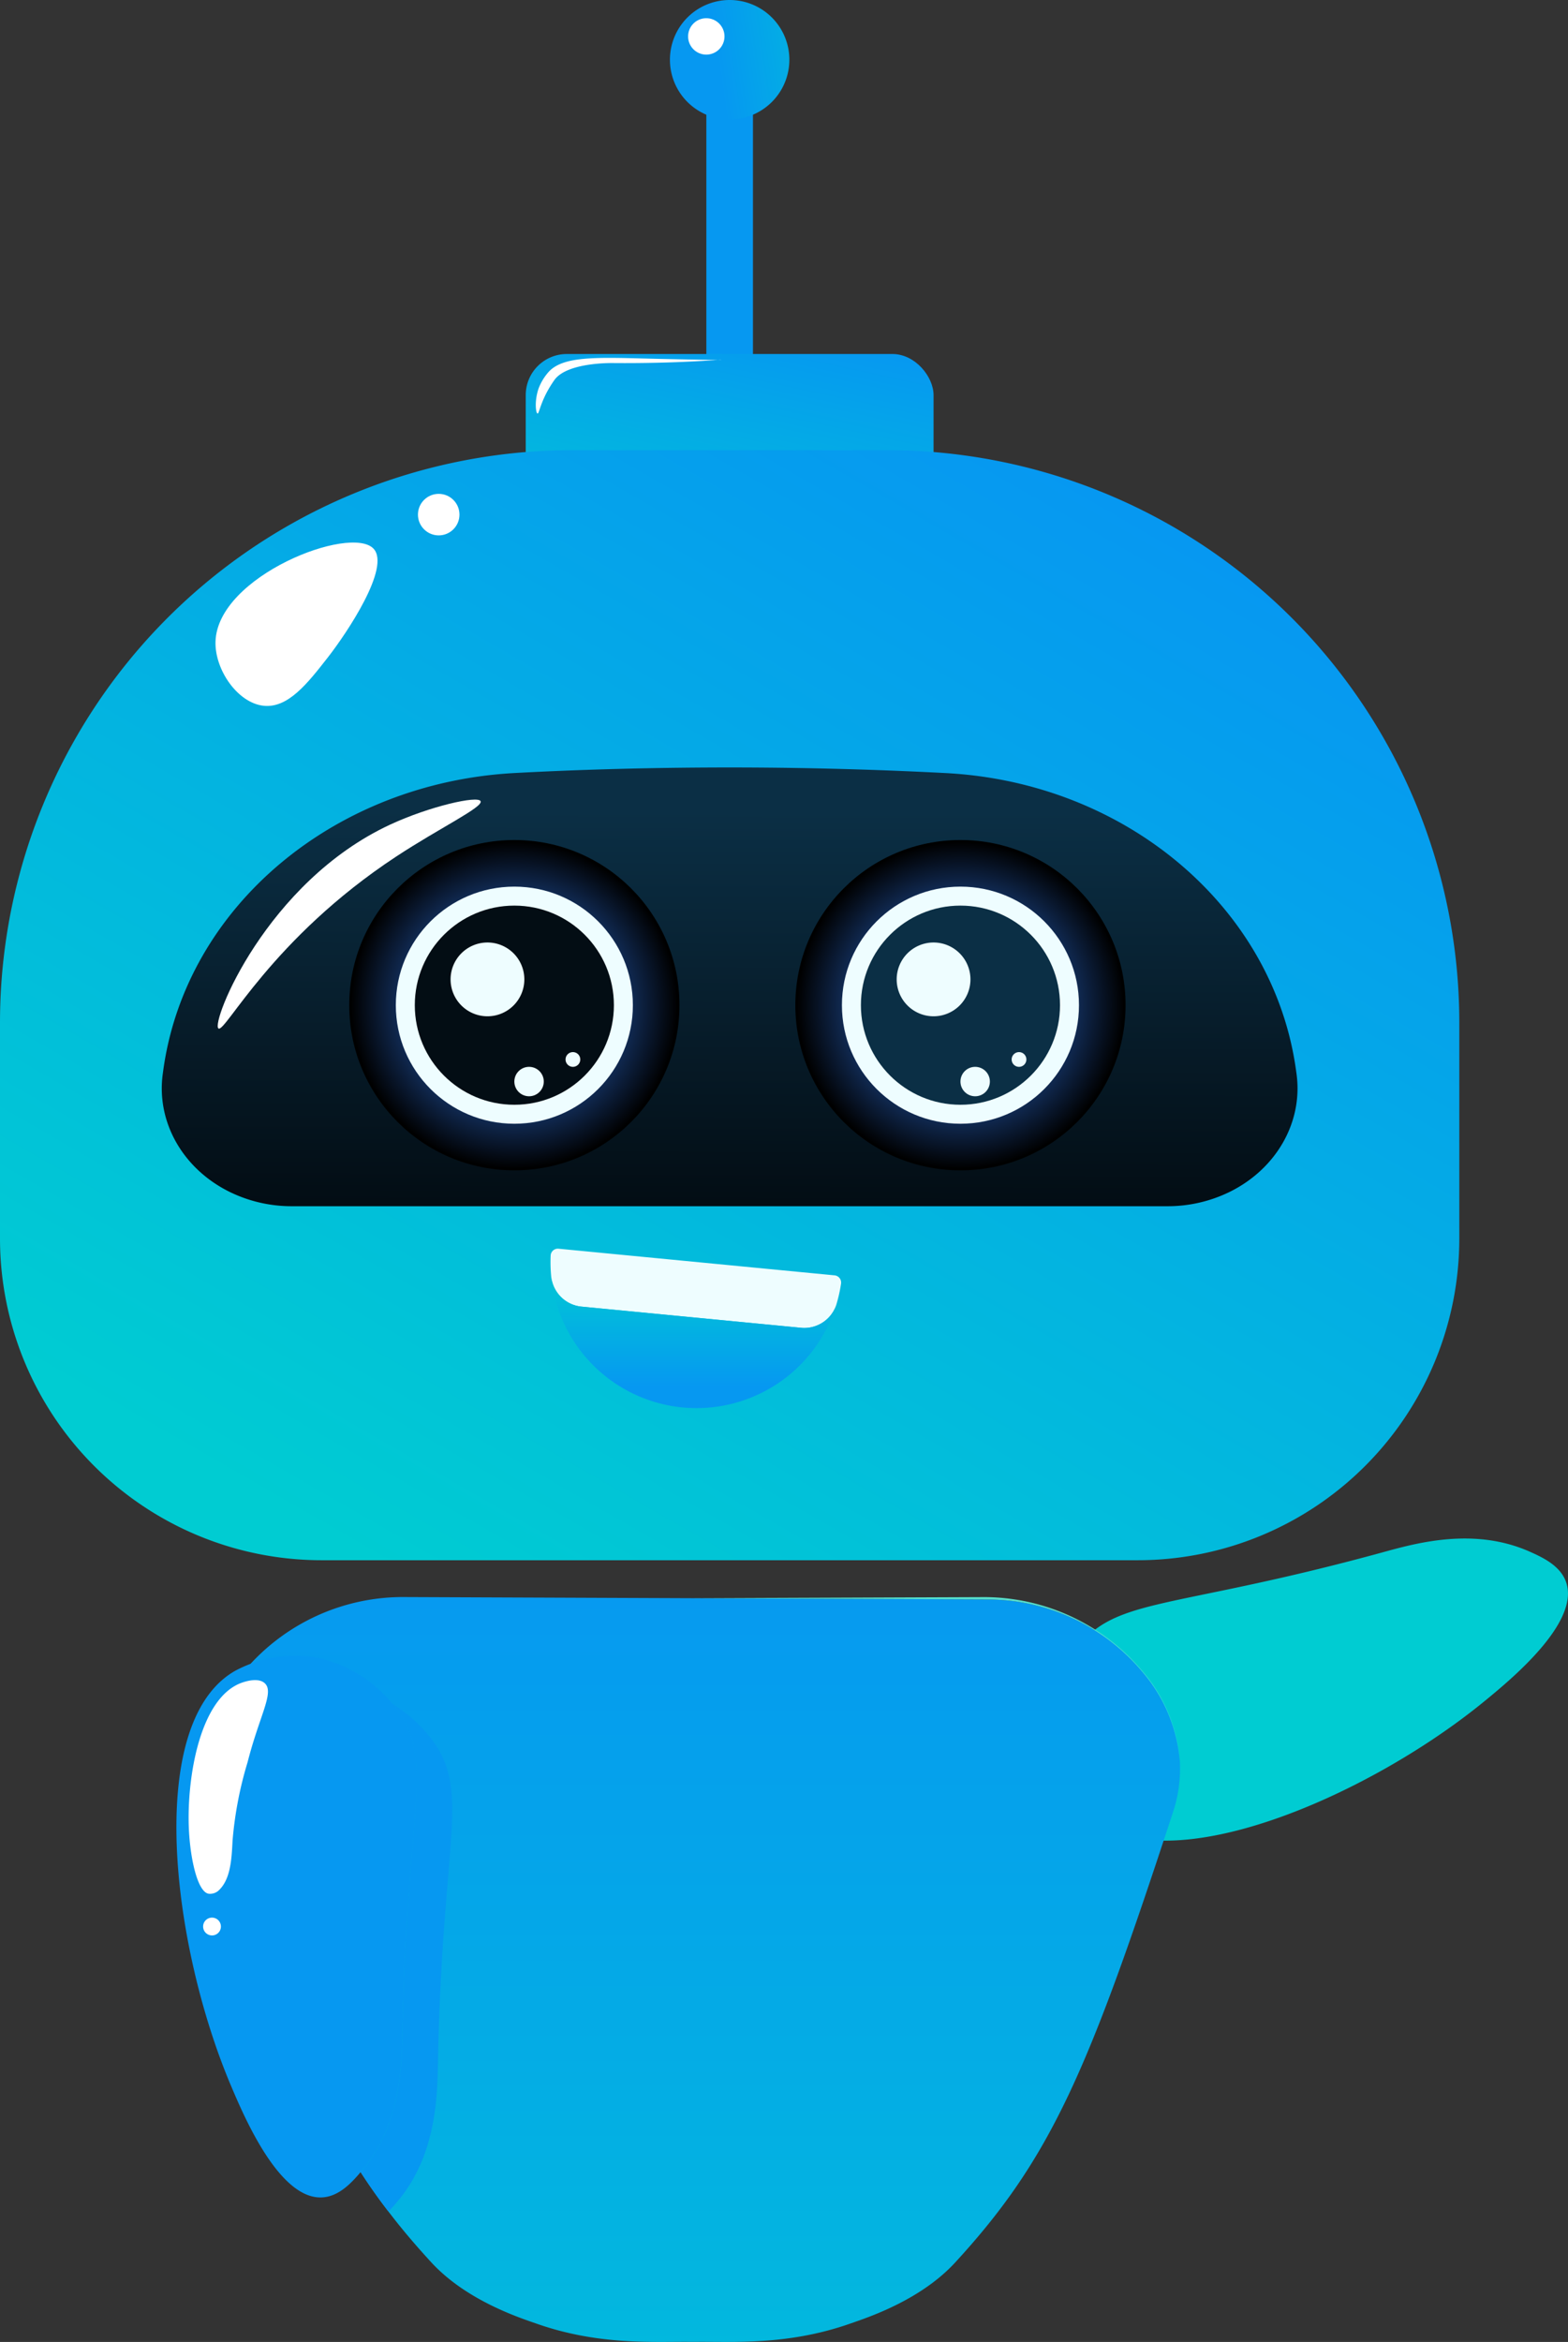 <svg xmlns="http://www.w3.org/2000/svg" xmlns:xlink="http://www.w3.org/1999/xlink" width="172.394" height="257.415" viewBox="0 0 172.394 257.415"><rect x="0" y="0" width="172.394" height="257.415" fill="#333333" stroke="none"/><defs><style>.a{fill:url(#a);}.b{fill:url(#b);}.c{fill:url(#c);}.d{fill:url(#d);}.e{fill:url(#e);}.f{fill:url(#f);}.g{fill:#eefdff;}.h{fill:url(#g);}.i{fill:url(#h);}.j{fill:url(#i);}.k{fill:url(#j);}.l{fill:#fff;}.m{fill:url(#k);}.n{fill:url(#l);}.o{fill:url(#m);}.p{fill:url(#n);}.q{fill:url(#o);}</style><linearGradient id="a" x1="-2.064" y1="-0.129" x2="-1.012" y2="0.9" gradientUnits="objectBoundingBox"><stop offset="0.04" stop-color="#0698f1"/><stop offset="1" stop-color="#00ccd2"/></linearGradient><linearGradient id="b" x1="0.794" y1="0.545" x2="3.794" y2="0.479" xlink:href="#a"/><linearGradient id="c" x1="0.446" y1="1.234" x2="1.055" y2="-0.16" xlink:href="#a"/><linearGradient id="d" x1="0.239" y1="1.011" x2="0.912" y2="0.125" xlink:href="#a"/><linearGradient id="e" x1="0.593" y1="0.997" x2="0.601" y2="0.1" gradientUnits="objectBoundingBox"><stop offset="0" stop-color="#030d14"/><stop offset="1" stop-color="#0b2f45"/></linearGradient><radialGradient id="f" cx="18.155" cy="18.155" r="17.968" gradientTransform="matrix(-1, 0, 0, 1, 36.311, 0)" gradientUnits="userSpaceOnUse"><stop offset="0.13" stop-color="#3280fc"/><stop offset="1"/></radialGradient><linearGradient id="g" x1="-1.772" y1="0.5" x2="-0.772" y2="0.5" xlink:href="#e"/><radialGradient id="h" cx="18.155" cy="18.155" r="17.968" xlink:href="#f"/><linearGradient id="i" x1="2.709" y1="0.5" x2="3.709" y2="0.5" xlink:href="#e"/><linearGradient id="j" x1="0.358" y1="0.654" x2="1.907" y2="0.428" xlink:href="#a"/><linearGradient id="k" x1="1.138" y1="0.872" x2="1.138" y2="-0.079" xlink:href="#a"/><linearGradient id="l" x1="0.686" y1="-0.14" x2="0.686" y2="1.675" xlink:href="#a"/><linearGradient id="m" x1="-0.349" y1="1.126" x2="0.583" y2="-2.092" gradientUnits="objectBoundingBox"><stop offset="0.04" stop-color="#06cff1"/><stop offset="1" stop-color="#defa8e"/></linearGradient><linearGradient id="n" x1="7.221" y1="1.082" x2="9.805" y2="0.485" xlink:href="#a"/><linearGradient id="o" x1="6.91" y1="-1.055" x2="10.099" y2="1.583" xlink:href="#a"/></defs><g transform="translate(0 0)"><path class="a" d="M326.092,282.648c-24.076,6.594-29.764,4.749-34.053,11.2a14.7,14.7,0,0,0-2.505,9.386,13.968,13.968,0,0,0,3.915,8.174c8.247,7.984,30.941-1.783,43.94-12.466,2.834-2.328,10.436-8.577,8.9-13.015-.627-1.819-2.576-2.722-3.975-3.347C336.135,279.818,329.722,281.653,326.092,282.648Z" transform="translate(-174.101 -112.019)"/><rect class="b" width="5.124" height="33.626" transform="translate(82.783 42.432) rotate(-180)"/><rect class="c" width="44.838" height="22.097" rx="4.517" transform="translate(102.64 61.007) rotate(-180)"/><path class="d" d="M35.363,0H125.08a35.363,35.363,0,0,1,35.363,35.363V59.095a62.919,62.919,0,0,1-62.919,62.919H62.919A62.919,62.919,0,0,1,0,59.095V35.363A35.363,35.363,0,0,1,35.363,0Z" transform="translate(160.443 171.491) rotate(-180)"/><path class="e" d="M203.624,246.743h0a15.478,15.478,0,0,0,6.845,1.581h96.283a15.477,15.477,0,0,0,6.844-1.581h0c5.157-2.549,8.067-7.7,7.338-12.977l-.053-.384c-2.466-17.885-18.665-31.635-38.523-32.667-8.4-.437-17.22-.663-26.417-.61q-10.808.063-20.874.6c-19.934,1.028-36.251,14.724-38.728,32.676l-.053.387C195.558,239.046,198.469,244.194,203.624,246.743Z" transform="translate(-178.389 -115.743)"/><g transform="translate(87.442 92.329)"><ellipse class="f" cx="18.155" cy="18.155" rx="18.155" ry="18.155"/><g transform="translate(5.124 5.124)"><ellipse class="g" cx="13.031" cy="13.031" rx="13.031" ry="13.031"/></g><g transform="translate(7.21 7.21)"><ellipse class="h" cx="10.945" cy="10.945" rx="10.945" ry="10.945"/></g><g transform="translate(11.144 11.265)"><path class="g" d="M273.424,222.545a4.055,4.055,0,1,0,4.054-4.054A4.055,4.055,0,0,0,273.424,222.545Z" transform="translate(-273.424 -218.491)"/></g><g transform="translate(18.155 24.931)"><ellipse class="g" cx="1.618" cy="1.618" rx="1.618" ry="1.618"/></g><g transform="translate(23.785 23.313)"><path class="g" d="M285.51,230.82a.809.809,0,1,0,.81-.81A.809.809,0,0,0,285.51,230.82Z" transform="translate(-285.51 -230.01)"/></g></g><g transform="translate(38.395 92.329)"><ellipse class="i" cx="18.155" cy="18.155" rx="18.155" ry="18.155" transform="translate(0)"/><g transform="translate(5.124 5.124)"><ellipse class="g" cx="13.031" cy="13.031" rx="13.031" ry="13.031"/></g><g transform="translate(7.21 7.21)"><ellipse class="j" cx="10.945" cy="10.945" rx="10.945" ry="10.945"/></g><g transform="translate(11.144 11.265)"><path class="g" d="M226.532,222.545a4.055,4.055,0,1,0,4.054-4.054A4.055,4.055,0,0,0,226.532,222.545Z" transform="translate(-226.532 -218.491)"/></g><g transform="translate(18.155 24.931)"><ellipse class="g" cx="1.618" cy="1.618" rx="1.618" ry="1.618"/></g><g transform="translate(23.785 23.313)"><path class="g" d="M238.618,230.819a.809.809,0,1,0,.809-.809A.809.809,0,0,0,238.618,230.819Z" transform="translate(-238.618 -230.01)"/></g></g><path class="k" d="M249.59,126.013a6.565,6.565,0,1,0,6.566-6.564A6.565,6.565,0,0,0,249.59,126.013Z" transform="translate(-175.934 -119.449)"/><path class="l" d="M251.5,123.364a2,2,0,1,0,2-2A2,2,0,0,0,251.5,123.364Z" transform="translate(-175.846 -119.361)"/><path class="l" d="M201.823,187.357c-.088,3.066,2.414,6.731,5.281,7.045,2.686.293,4.831-2.451,7.044-5.282,2.181-2.79,6.949-9.955,5.051-11.982C216.693,174.463,202.028,180.126,201.823,187.357Z" transform="translate(-178.129 -116.829)"/><ellipse class="l" cx="2.282" cy="2.282" rx="2.282" ry="2.282" transform="translate(45.952 54.282)"/><path class="l" d="M202.137,228.632c.732.517,5.836-9.88,19.535-18.894,4.816-3.168,9.569-5.427,9.287-6.084s-5.641.573-9.928,2.562C207.374,212.551,201.266,228.018,202.137,228.632Z" transform="translate(-178.118 -115.588)"/><path class="l" d="M235.681,163.172c.163.024.268-.936,1.067-2.418a13.089,13.089,0,0,1,.8-1.281c1.376-1.892,6.038-1.85,6.4-1.847,7.262.063,11.931-.4,11.929-.355s-3.407-.032-5.9-.083c-7.04-.143-11.235-.522-13.033,1.364a5.929,5.929,0,0,0-1.121,1.8C235.318,161.736,235.487,163.143,235.681,163.172Z" transform="translate(-176.582 -117.721)"/><path class="g" d="M237.121,253.791a3.706,3.706,0,0,0,3.366,3.248l24.051,2.319a3.706,3.706,0,0,0,3.924-2.543,16.245,16.245,0,0,0,.517-2.3.8.8,0,0,0-.717-.918l-30.343-2.928a.792.792,0,0,0-.866.754A16.309,16.309,0,0,0,237.121,253.791Z" transform="translate(-176.511 -113.418)"/><path class="m" d="M237.116,253.656a16.06,16.06,0,0,0,31.243,3.314,3.716,3.716,0,0,1-3.824,2.249L240.479,256.9A3.712,3.712,0,0,1,237.116,253.656Z" transform="translate(-176.507 -113.281)"/><path class="n" d="M200.889,306.127c0,.221,0,.432.009.634a14.829,14.829,0,0,0,.778,4.217c6.619,20.224,10.587,30.888,16.15,39.515.961,1.489,1.97,2.92,3.055,4.323,1.423,1.874,2.978,3.7,4.708,5.582,3.843,4.18,9.655,6.072,11.529,6.725,6.85,2.42,12.9,1.979,16.928,2.018h.7c4.035-.039,10.078.4,16.928-2.018,1.873-.654,7.7-2.546,11.53-6.725,10.567-11.5,14.632-21.059,23.913-49.421a14.82,14.82,0,0,0,.768-3.958,15.646,15.646,0,0,0,.011-1.643,17.207,17.207,0,0,0-4.017-9.751,22.249,22.249,0,0,0-17.313-8.088l-32.175-.135-31.589-.126a22.8,22.8,0,0,0-17.763,8.109,17.647,17.647,0,0,0-3.92,8.156c-.067.4-.124.817-.163,1.22C200.917,305.214,200.889,305.666,200.889,306.127Z" transform="translate(-178.172 -111.736)"/><path class="o" d="M252.046,287.405l32.175.135a22.255,22.255,0,0,1,17.313,8.09,17.206,17.206,0,0,1,4.015,9.751,17.048,17.048,0,0,0-4.141-9.992,22.786,22.786,0,0,0-17.763-8.108Z" transform="translate(-175.821 -111.736)"/><path class="p" d="M222.564,334.526c.47-24.958,3.847-29.894-1.134-35.83a14.7,14.7,0,0,0-8.3-5.053,13.966,13.966,0,0,0-8.947,1.449c-9.987,5.659-7.024,30.186-.445,45.671,1.434,3.376,5.282,12.433,9.972,12.217,1.921-.088,3.338-1.7,4.332-2.868C222.445,344.959,222.493,338.288,222.564,334.526Z" transform="translate(-178.318 -111.453)"/><path class="q" d="M217.082,349.977c.961,1.49,1.97,2.92,3.055,4.323.346-.355.654-.71.932-1.038,4.4-5.149,4.448-11.816,4.515-15.583.471-24.96,3.852-29.888-1.134-35.826a15.591,15.591,0,0,0-3.871-3.343c4.918,5.918,1.566,10.895,1.1,35.778-.068,3.765-.126,10.433-4.515,15.592A.363.363,0,0,0,217.082,349.977Z" transform="translate(-177.428 -111.22)"/><path class="l" d="M203.829,313.624a41.33,41.33,0,0,1,1.651-8.6c1.316-5.161,2.966-7.676,1.894-8.672-.7-.65-2.072-.21-2.384-.112-4.717,1.505-6.177,10.355-5.975,15.894.124,3.391.952,7.183,2.194,7.35a1.41,1.41,0,0,0,1.032-.307C203.629,317.953,203.723,315.663,203.829,313.624Z" transform="translate(-178.259 -111.335)"/><path class="l" d="M200.521,321.942a.978.978,0,1,0,.979-.979A.979.979,0,0,0,200.521,321.942Z" transform="translate(-178.189 -110.188)"/></g></svg>